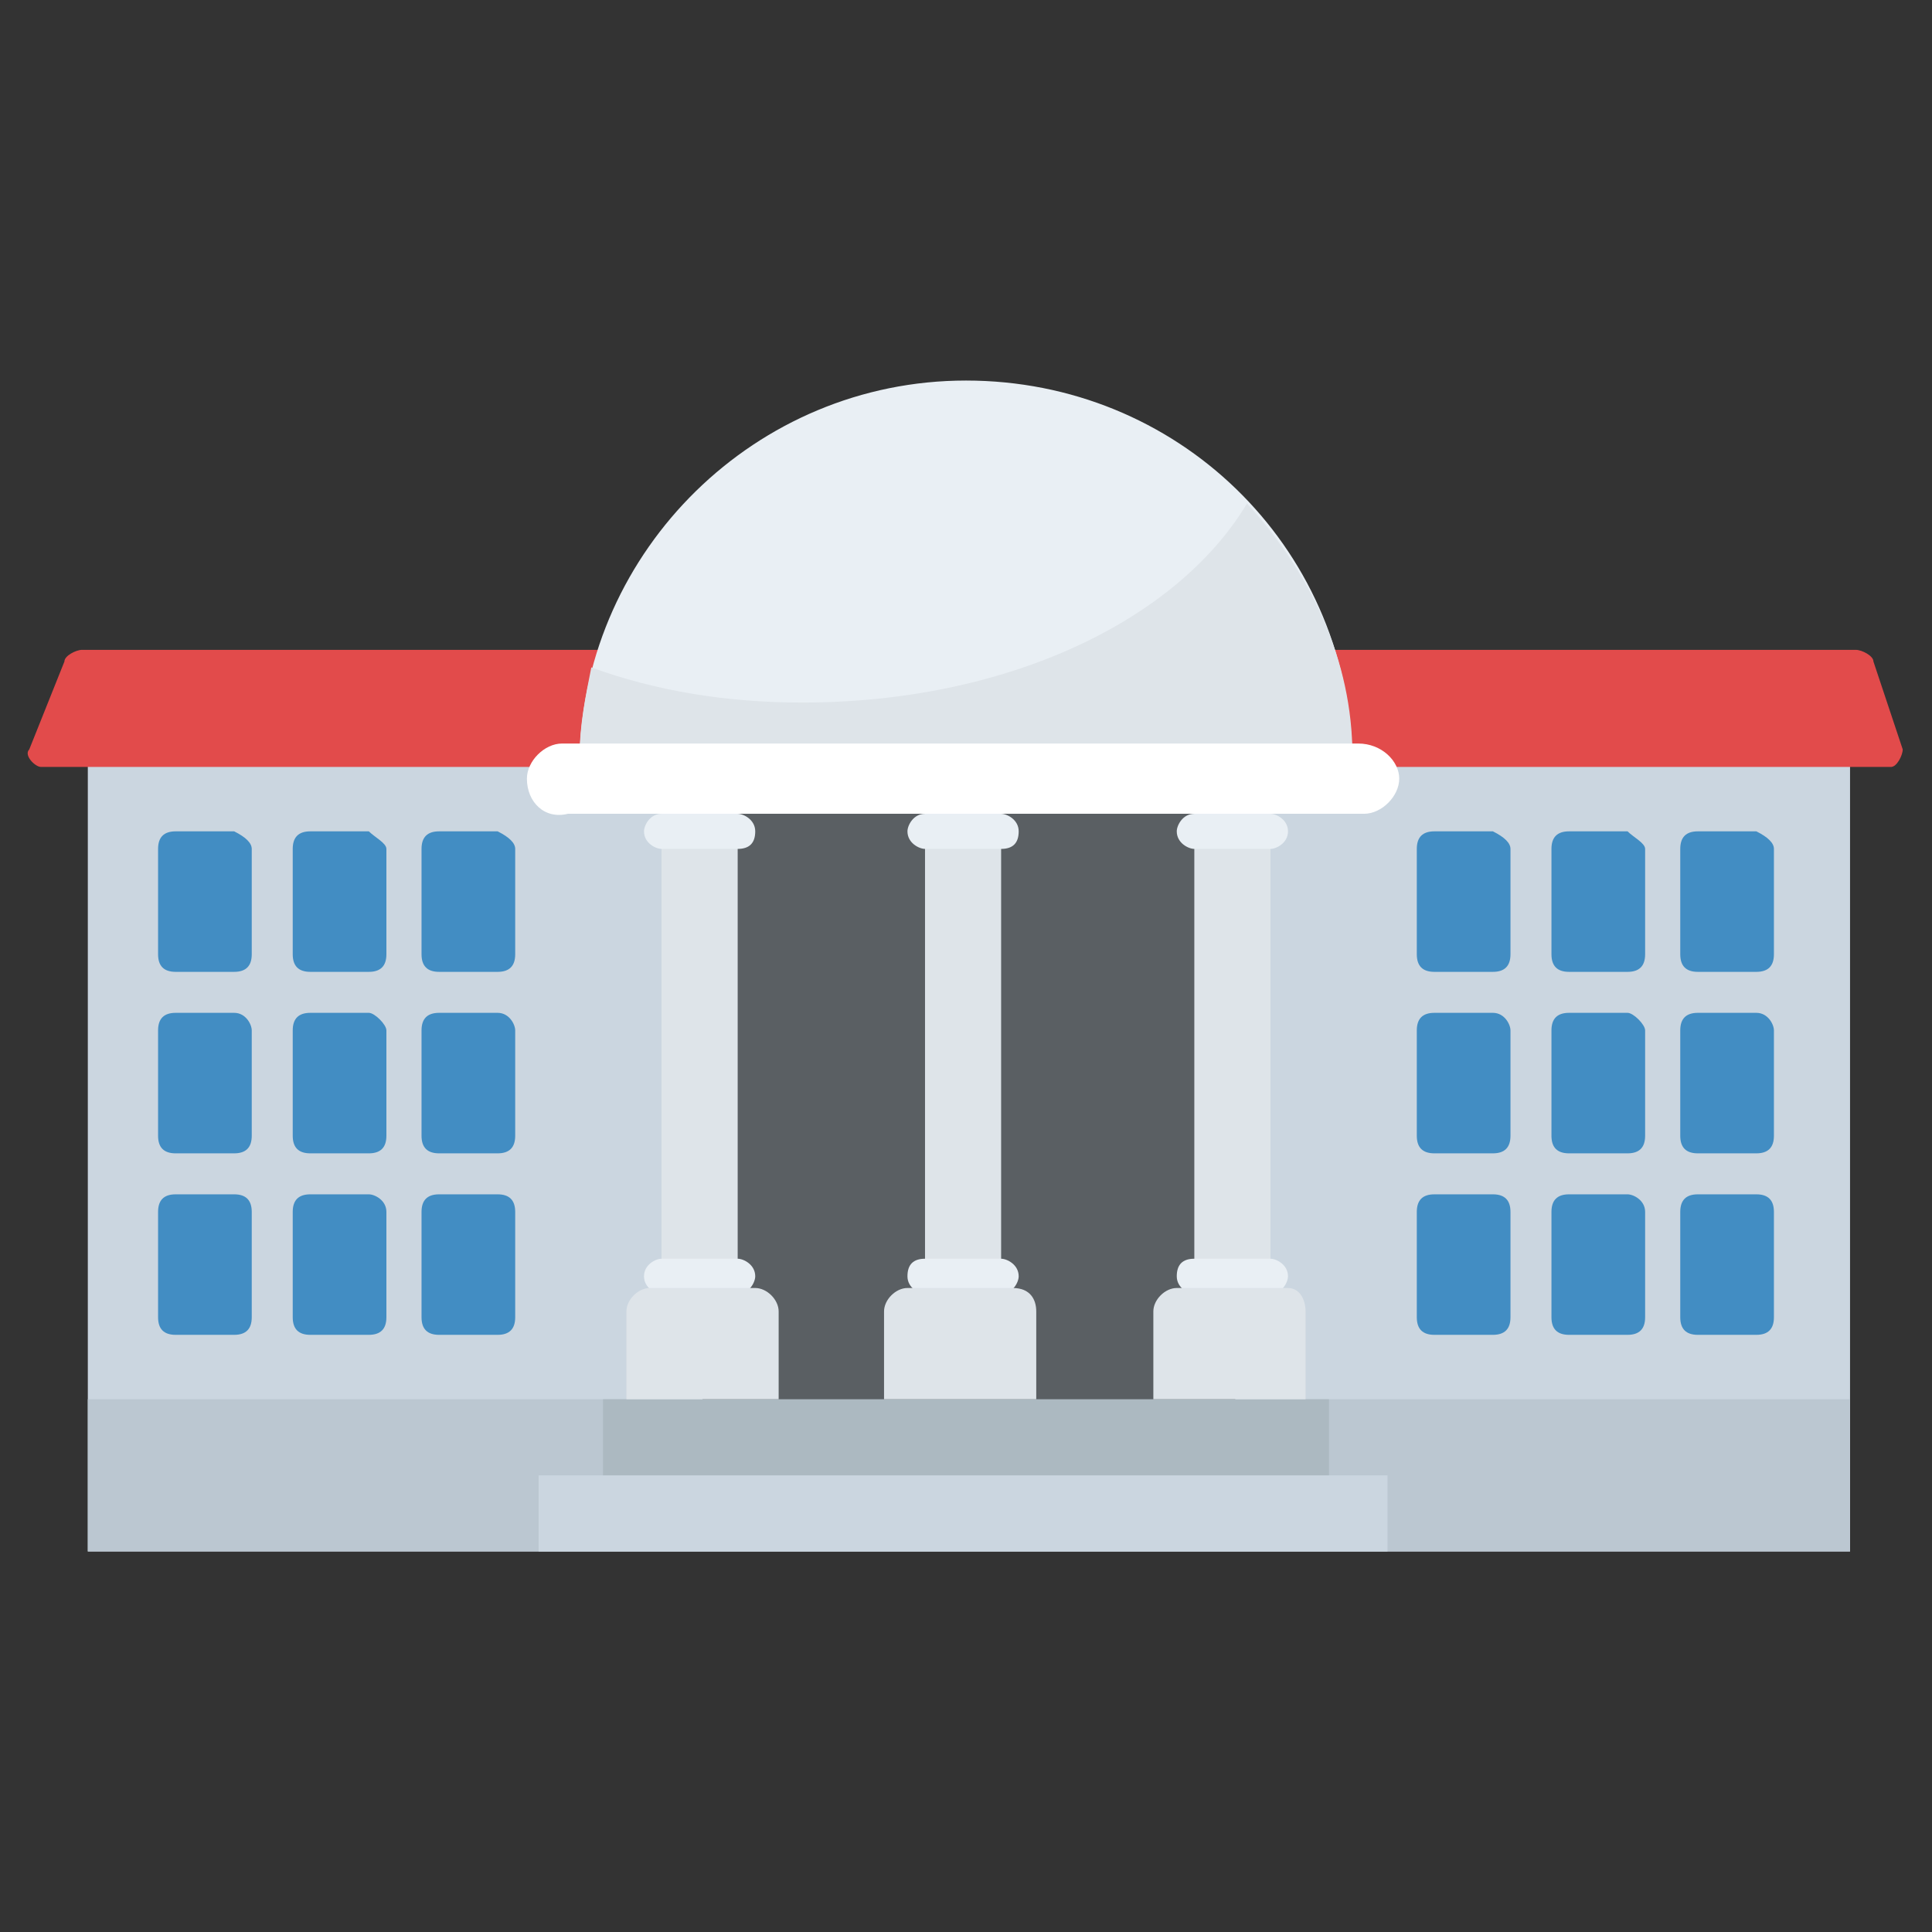 <?xml version="1.0" encoding="utf-8"?>
<!-- Generator: Adobe Illustrator 21.1.0, SVG Export Plug-In . SVG Version: 6.00 Build 0)  -->
<svg version="1.1" id="Layer_1" xmlns="http://www.w3.org/2000/svg" xmlns:xlink="http://www.w3.org/1999/xlink" x="0px" y="0px"
	 viewBox="0 0 33 33" style="enable-background:new 0 0 33 33;" xml:space="preserve">
<rect x="0" y="0" width="33" height="33" fill="#333333" stroke="none"/>
<style type="text/css">
	.st0{fill:#CBD6E0;}
	.st1{fill:#ACB9C1;}
	.st2{opacity:0.5;}
	.st3{fill:#BBC7D1;}
	.st4{fill:#DAE5EF;}
	.st5{fill:#FFD93B;}
	.st6{fill:#5A5F63;}
	.st7{fill:#2AB4CD;}
	.st8{fill:#1DA9BF;}
	.st9{fill:#38C0DC;}
	.st10{fill:#6D4135;}
	.st11{fill:#5B331D;}
	.st12{fill:#E24B4B;}
	.st13{fill:#E9EFF4;}
	.st14{fill:#DEE4E9;}
	.st15{fill:#FFFFFF;}
	.st16{fill:#428DC3;}
	.st17{fill:#9A795F;}
	.st18{fill:#846144;}
	.st19{fill:#3E4347;}
	.st20{fill:#89664C;}
	.st21{fill:#8F6D52;}
	.st22{fill:#633B2A;}
	.st23{fill:#4E99D2;}
	.st24{fill:#8CC63E;}
	.st25{fill:#65B1EF;}
	.st26{fill:#31373A;}
</style>
<g>
	<g>
		<rect x="1.5" y="11.8" class="st0" width="30.1" height="14.7"/>
	</g>
	<g>
		<rect x="1.5" y="23.9" class="st3" width="30.1" height="2.6"/>
	</g>
	<rect x="12" y="13.1" class="st6" width="9.1" height="11.6"/>
	<g>
		<path class="st12" d="M32.3,13.1H0.7c-0.1,0-0.3-0.2-0.2-0.3l0.6-1.5c0-0.1,0.2-0.2,0.3-0.2h30.3c0.1,0,0.3,0.1,0.3,0.2l0.5,1.5
			C32.5,12.9,32.4,13.1,32.3,13.1z"/>
	</g>
	<g>
		<path class="st13" d="M23.1,12.9c-0.1-3.6-3-6.4-6.6-6.4c-3.6,0-6.5,2.9-6.6,6.4H23.1z"/>
	</g>
	<g>
		<path class="st14" d="M23.1,12.9H9.9c0-0.5,0.1-1,0.2-1.5c1.1,0.4,2.3,0.6,3.6,0.6c3.5,0,6.4-1.4,7.6-3.4
			C22.4,9.8,23.1,11.3,23.1,12.9z"/>
	</g>
	<g>
		<path class="st15" d="M23.9,13.3c0,0.3-0.3,0.6-0.6,0.6H9.7C9.3,14,9,13.7,9,13.3c0-0.3,0.3-0.6,0.6-0.6h13.6
			C23.6,12.7,23.9,13,23.9,13.3z"/>
	</g>
	<g>
		<g>
			<rect x="9.2" y="25.2" class="st0" width="14.5" height="1.3"/>
		</g>
		<g>
			<rect x="10.3" y="23.9" class="st1" width="12.4" height="1.3"/>
		</g>
	</g>
	<g>
		<g>
			<g>
				<rect x="11.3" y="14.2" class="st14" width="1.3" height="8.4"/>
			</g>
			<g>
				<g>
					<path class="st13" d="M12.6,14.5h-1.3c-0.1,0-0.3-0.1-0.3-0.3l0,0c0-0.1,0.1-0.3,0.3-0.3h1.3c0.1,0,0.3,0.1,0.3,0.3l0,0
						C12.9,14.4,12.8,14.5,12.6,14.5z"/>
				</g>
			</g>
			<g>
				<g>
					<path class="st13" d="M11.3,21.5h1.3c0.1,0,0.3,0.1,0.3,0.3l0,0c0,0.1-0.1,0.3-0.3,0.3h-1.3c-0.1,0-0.3-0.1-0.3-0.3l0,0
						C11,21.6,11.2,21.5,11.3,21.5z"/>
				</g>
			</g>
			<g>
				<path class="st14" d="M13.3,22.4v1.5h-2.6v-1.5c0-0.2,0.2-0.4,0.4-0.4h1.8C13.1,22,13.3,22.2,13.3,22.4z"/>
			</g>
		</g>
		<g>
			<g>
				<rect x="15.8" y="14.2" class="st14" width="1.3" height="8.4"/>
			</g>
			<g>
				<g>
					<path class="st13" d="M17.1,14.5h-1.3c-0.1,0-0.3-0.1-0.3-0.3l0,0c0-0.1,0.1-0.3,0.3-0.3h1.3c0.1,0,0.3,0.1,0.3,0.3l0,0
						C17.4,14.4,17.3,14.5,17.1,14.5z"/>
				</g>
			</g>
			<g>
				<g>
					<path class="st13" d="M15.8,21.5h1.3c0.1,0,0.3,0.1,0.3,0.3l0,0c0,0.1-0.1,0.3-0.3,0.3h-1.3c-0.1,0-0.3-0.1-0.3-0.3l0,0
						C15.5,21.6,15.6,21.5,15.8,21.5z"/>
				</g>
			</g>
			<g>
				<path class="st14" d="M17.7,22.4v1.5h-2.6v-1.5c0-0.2,0.2-0.4,0.4-0.4h1.8C17.6,22,17.7,22.2,17.7,22.4z"/>
			</g>
		</g>
		<g>
			<g>
				<rect x="20.4" y="14.2" class="st14" width="1.3" height="8.4"/>
			</g>
			<g>
				<g>
					<path class="st13" d="M21.7,14.5h-1.3c-0.1,0-0.3-0.1-0.3-0.3l0,0c0-0.1,0.1-0.3,0.3-0.3h1.3c0.1,0,0.3,0.1,0.3,0.3l0,0
						C22,14.4,21.8,14.5,21.7,14.5z"/>
				</g>
			</g>
			<g>
				<g>
					<path class="st13" d="M20.4,21.5h1.3c0.1,0,0.3,0.1,0.3,0.3l0,0c0,0.1-0.1,0.3-0.3,0.3h-1.3c-0.1,0-0.3-0.1-0.3-0.3l0,0
						C20.1,21.6,20.2,21.5,20.4,21.5z"/>
				</g>
			</g>
			<g>
				<path class="st14" d="M22.3,22.4v1.5h-2.6v-1.5c0-0.2,0.2-0.4,0.4-0.4H22C22.2,22,22.3,22.2,22.3,22.4z"/>
			</g>
		</g>
	</g>
	<g>
		<g>
			<g>
				<g>
					<g>
						<g>
							<g>
								<path class="st16" d="M4.3,14.5v1.8c0,0.2-0.1,0.3-0.3,0.3H3c-0.2,0-0.3-0.1-0.3-0.3v-1.8c0-0.2,0.1-0.3,0.3-0.3h1
									C4.2,14.3,4.3,14.4,4.3,14.5z"/>
							</g>
						</g>
					</g>
				</g>
				<g>
					<g>
						<g>
							<g>
								<path class="st16" d="M6.6,14.5v1.8c0,0.2-0.1,0.3-0.3,0.3h-1c-0.2,0-0.3-0.1-0.3-0.3v-1.8c0-0.2,0.1-0.3,0.3-0.3h1
									C6.4,14.3,6.6,14.4,6.6,14.5z"/>
							</g>
						</g>
					</g>
				</g>
				<g>
					<g>
						<g>
							<g>
								<path class="st16" d="M8.8,14.5v1.8c0,0.2-0.1,0.3-0.3,0.3h-1c-0.2,0-0.3-0.1-0.3-0.3v-1.8c0-0.2,0.1-0.3,0.3-0.3h1
									C8.7,14.3,8.8,14.4,8.8,14.5z"/>
							</g>
						</g>
					</g>
				</g>
			</g>
			<g>
				<g>
					<g>
						<g>
							<g>
								<path class="st16" d="M4.3,17.6v1.8c0,0.2-0.1,0.3-0.3,0.3H3c-0.2,0-0.3-0.1-0.3-0.3v-1.8c0-0.2,0.1-0.3,0.3-0.3h1
									C4.2,17.3,4.3,17.5,4.3,17.6z"/>
							</g>
						</g>
					</g>
				</g>
				<g>
					<g>
						<g>
							<g>
								<path class="st16" d="M6.6,17.6v1.8c0,0.2-0.1,0.3-0.3,0.3h-1c-0.2,0-0.3-0.1-0.3-0.3v-1.8c0-0.2,0.1-0.3,0.3-0.3h1
									C6.4,17.3,6.6,17.5,6.6,17.6z"/>
							</g>
						</g>
					</g>
				</g>
				<g>
					<g>
						<g>
							<g>
								<path class="st16" d="M8.8,17.6v1.8c0,0.2-0.1,0.3-0.3,0.3h-1c-0.2,0-0.3-0.1-0.3-0.3v-1.8c0-0.2,0.1-0.3,0.3-0.3h1
									C8.7,17.3,8.8,17.5,8.8,17.6z"/>
							</g>
						</g>
					</g>
				</g>
			</g>
			<g>
				<g>
					<g>
						<g>
							<g>
								<path class="st16" d="M4.3,20.7v1.8c0,0.2-0.1,0.3-0.3,0.3H3c-0.2,0-0.3-0.1-0.3-0.3v-1.8c0-0.2,0.1-0.3,0.3-0.3h1
									C4.2,20.4,4.3,20.5,4.3,20.7z"/>
							</g>
						</g>
					</g>
				</g>
				<g>
					<g>
						<g>
							<g>
								<path class="st16" d="M6.6,20.7v1.8c0,0.2-0.1,0.3-0.3,0.3h-1c-0.2,0-0.3-0.1-0.3-0.3v-1.8c0-0.2,0.1-0.3,0.3-0.3h1
									C6.4,20.4,6.6,20.5,6.6,20.7z"/>
							</g>
						</g>
					</g>
				</g>
				<g>
					<g>
						<g>
							<g>
								<path class="st16" d="M8.8,20.7v1.8c0,0.2-0.1,0.3-0.3,0.3h-1c-0.2,0-0.3-0.1-0.3-0.3v-1.8c0-0.2,0.1-0.3,0.3-0.3h1
									C8.7,20.4,8.8,20.5,8.8,20.7z"/>
							</g>
						</g>
					</g>
				</g>
			</g>
		</g>
		<g>
			<g>
				<g>
					<g>
						<g>
							<g>
								<path class="st16" d="M25.8,14.5v1.8c0,0.2-0.1,0.3-0.3,0.3h-1c-0.2,0-0.3-0.1-0.3-0.3v-1.8c0-0.2,0.1-0.3,0.3-0.3h1
									C25.7,14.3,25.8,14.4,25.8,14.5z"/>
							</g>
						</g>
					</g>
				</g>
				<g>
					<g>
						<g>
							<g>
								<path class="st16" d="M28.1,14.5v1.8c0,0.2-0.1,0.3-0.3,0.3h-1c-0.2,0-0.3-0.1-0.3-0.3v-1.8c0-0.2,0.1-0.3,0.3-0.3h1
									C27.9,14.3,28.1,14.4,28.1,14.5z"/>
							</g>
						</g>
					</g>
				</g>
				<g>
					<g>
						<g>
							<g>
								<path class="st16" d="M30.3,14.5v1.8c0,0.2-0.1,0.3-0.3,0.3h-1c-0.2,0-0.3-0.1-0.3-0.3v-1.8c0-0.2,0.1-0.3,0.3-0.3h1
									C30.2,14.3,30.3,14.4,30.3,14.5z"/>
							</g>
						</g>
					</g>
				</g>
			</g>
			<g>
				<g>
					<g>
						<g>
							<g>
								<path class="st16" d="M25.8,17.6v1.8c0,0.2-0.1,0.3-0.3,0.3h-1c-0.2,0-0.3-0.1-0.3-0.3v-1.8c0-0.2,0.1-0.3,0.3-0.3h1
									C25.7,17.3,25.8,17.5,25.8,17.6z"/>
							</g>
						</g>
					</g>
				</g>
				<g>
					<g>
						<g>
							<g>
								<path class="st16" d="M28.1,17.6v1.8c0,0.2-0.1,0.3-0.3,0.3h-1c-0.2,0-0.3-0.1-0.3-0.3v-1.8c0-0.2,0.1-0.3,0.3-0.3h1
									C27.9,17.3,28.1,17.5,28.1,17.6z"/>
							</g>
						</g>
					</g>
				</g>
				<g>
					<g>
						<g>
							<g>
								<path class="st16" d="M30.3,17.6v1.8c0,0.2-0.1,0.3-0.3,0.3h-1c-0.2,0-0.3-0.1-0.3-0.3v-1.8c0-0.2,0.1-0.3,0.3-0.3h1
									C30.2,17.3,30.3,17.5,30.3,17.6z"/>
							</g>
						</g>
					</g>
				</g>
			</g>
			<g>
				<g>
					<g>
						<g>
							<g>
								<path class="st16" d="M25.8,20.7v1.8c0,0.2-0.1,0.3-0.3,0.3h-1c-0.2,0-0.3-0.1-0.3-0.3v-1.8c0-0.2,0.1-0.3,0.3-0.3h1
									C25.7,20.4,25.8,20.5,25.8,20.7z"/>
							</g>
						</g>
					</g>
				</g>
				<g>
					<g>
						<g>
							<g>
								<path class="st16" d="M28.1,20.7v1.8c0,0.2-0.1,0.3-0.3,0.3h-1c-0.2,0-0.3-0.1-0.3-0.3v-1.8c0-0.2,0.1-0.3,0.3-0.3h1
									C27.9,20.4,28.1,20.5,28.1,20.7z"/>
							</g>
						</g>
					</g>
				</g>
				<g>
					<g>
						<g>
							<g>
								<path class="st16" d="M30.3,20.7v1.8c0,0.2-0.1,0.3-0.3,0.3h-1c-0.2,0-0.3-0.1-0.3-0.3v-1.8c0-0.2,0.1-0.3,0.3-0.3h1
									C30.2,20.4,30.3,20.5,30.3,20.7z"/>
							</g>
						</g>
					</g>
				</g>
			</g>
		</g>
	</g>
</g>
</svg>
